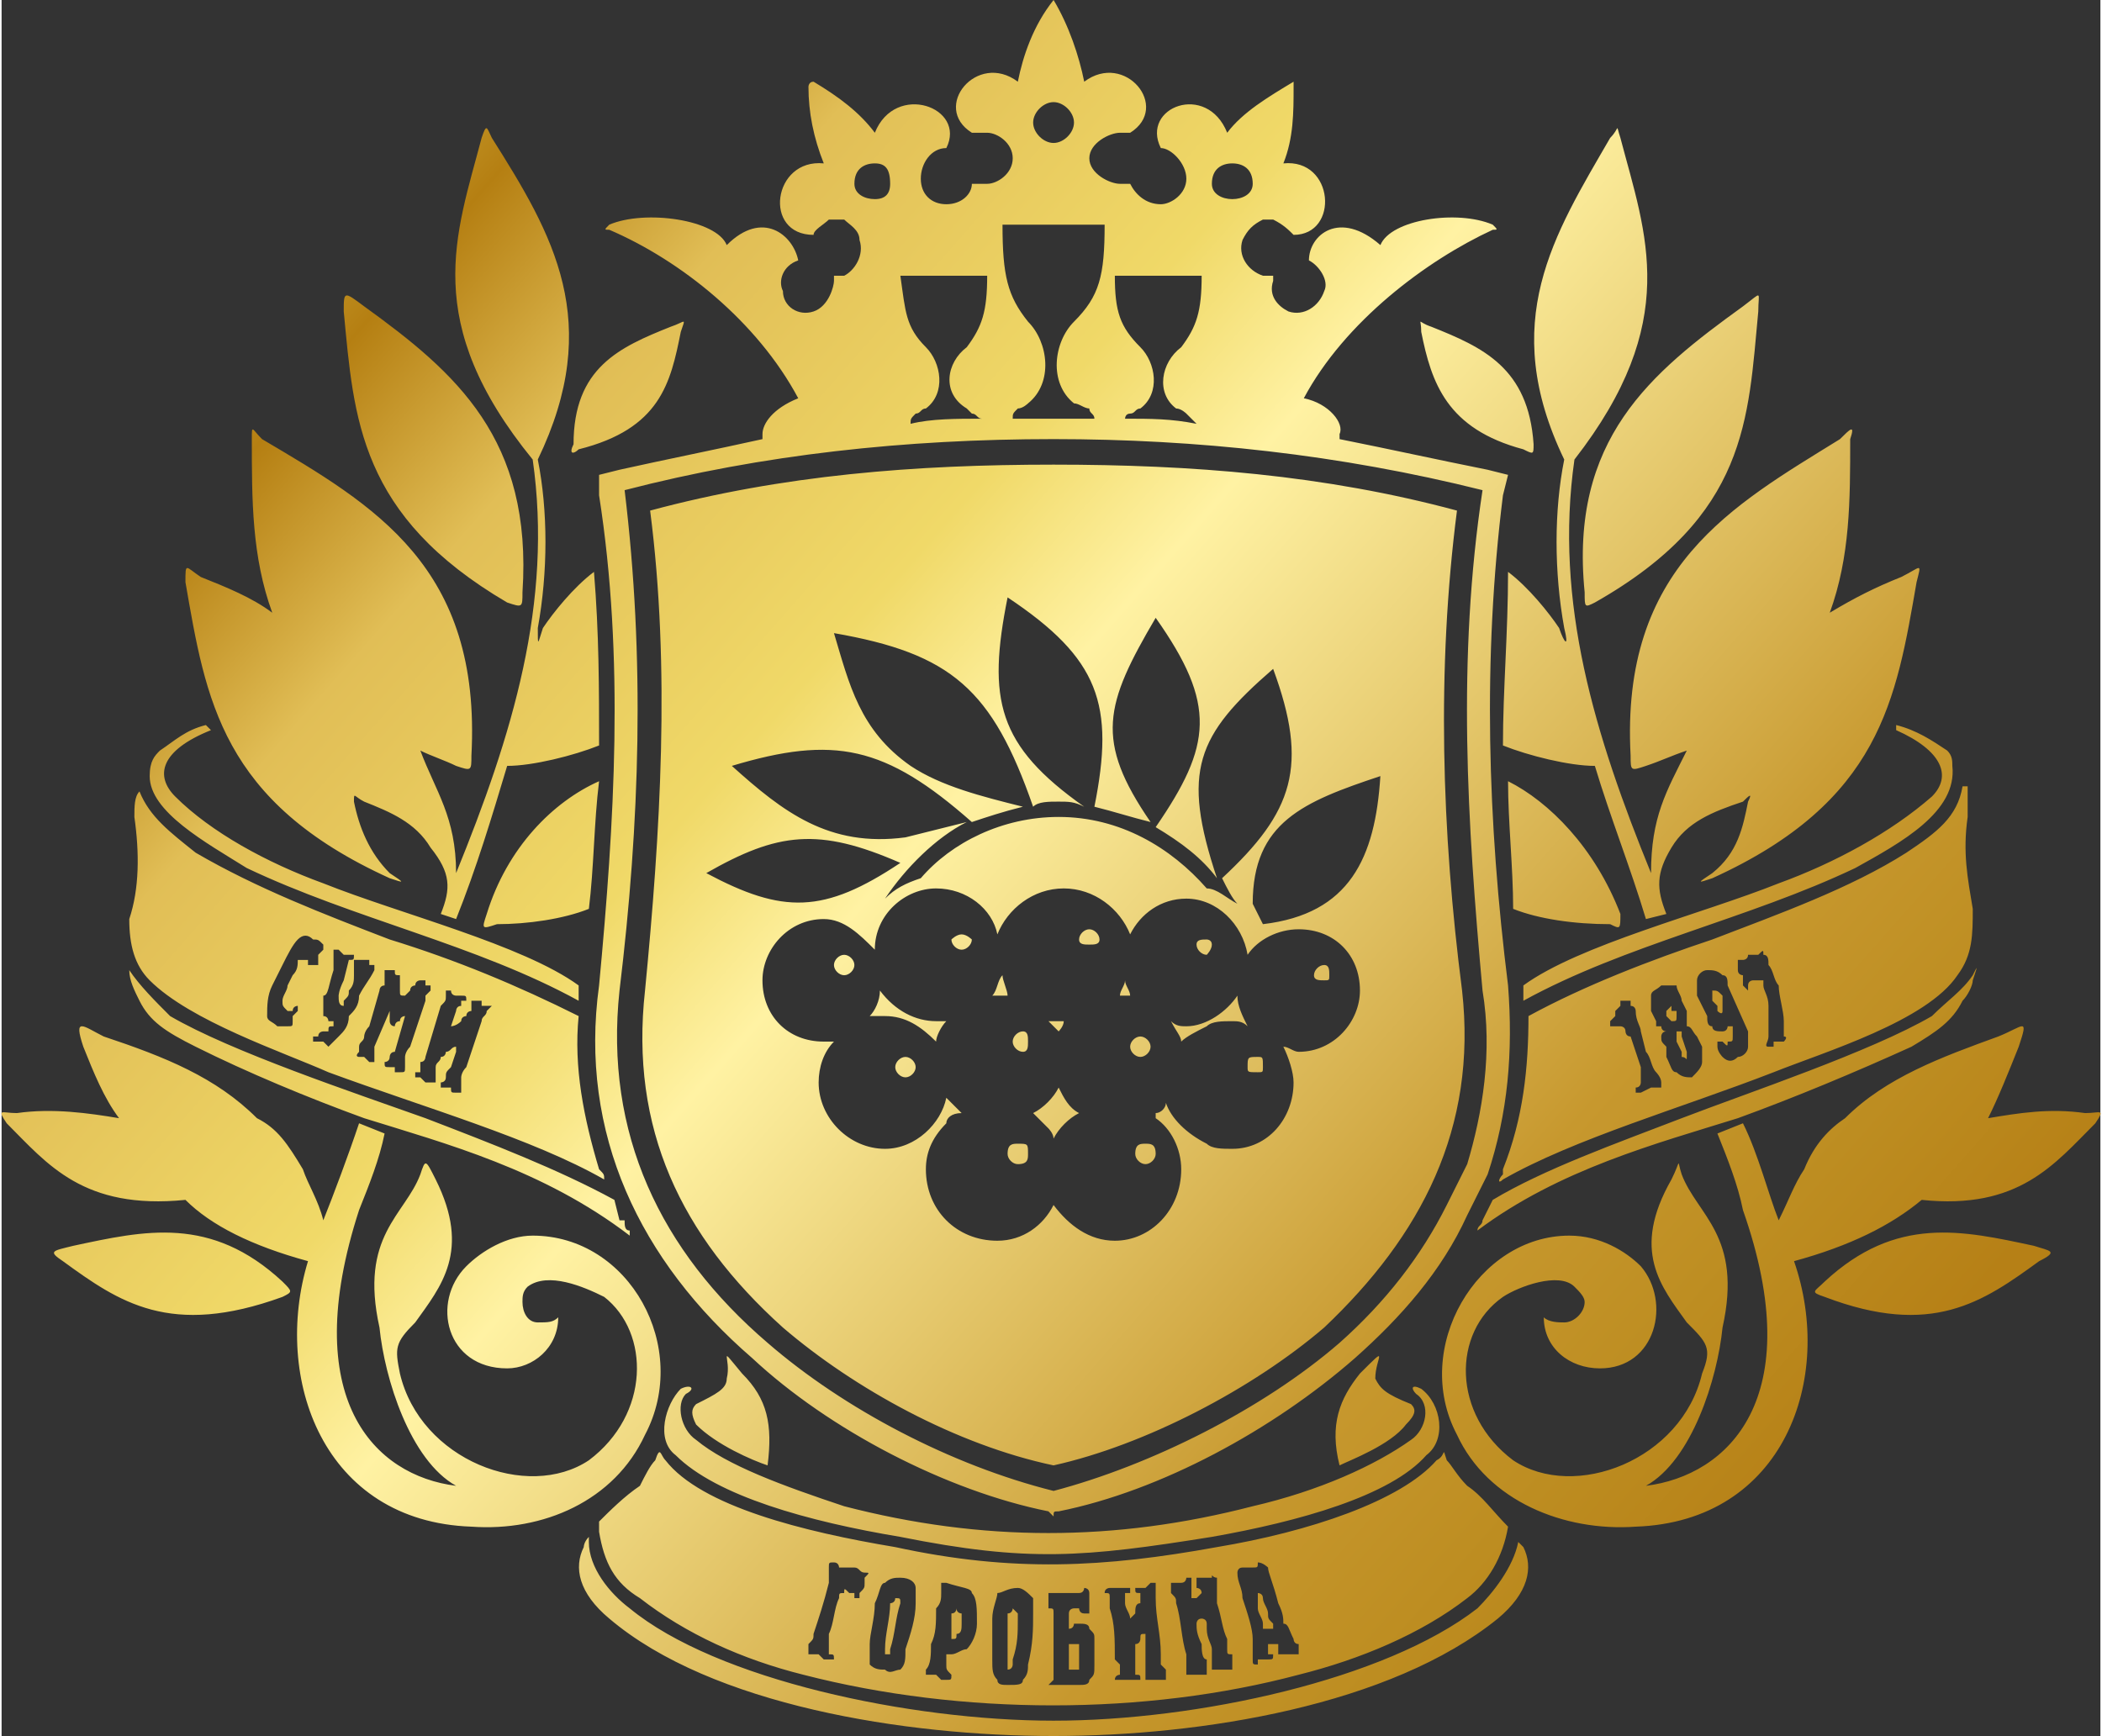 <?xml version="1.0" encoding="UTF-8"?>
<!DOCTYPE svg PUBLIC "-//W3C//DTD SVG 1.1//EN" "http://www.w3.org/Graphics/SVG/1.1/DTD/svg11.dtd">
<!-- Creator: CorelDRAW X7 -->
<svg xmlns="http://www.w3.org/2000/svg" xml:space="preserve" width="500px" height="413px" version="1.1" style="shape-rendering:geometricPrecision; text-rendering:geometricPrecision; image-rendering:optimizeQuality; fill-rule:evenodd; clip-rule:evenodd"
viewBox="0 0 411 340"
 xmlns:xlink="http://www.w3.org/1999/xlink">
 <rect x="0" y="0" width="411" height="340" fill="#333333" stroke="none"/>
 <defs>
  <style type="text/css">
   <![CDATA[
    .fil0 {fill:url(#id0)}
   ]]>
  </style>
  <linearGradient id="id0" gradientUnits="userSpaceOnUse" x1="348.903" y1="296.299" x2="62.477" y2="43.785">
   <stop offset="0" style="stop-opacity:1; stop-color:#B68016"/>
   <stop offset="0.102" style="stop-opacity:1; stop-color:#BD8D21"/>
   <stop offset="0.212" style="stop-opacity:1; stop-color:#C7982E"/>
   <stop offset="0.561" style="stop-opacity:1; stop-color:#FFF2A3"/>
   <stop offset="0.659" style="stop-opacity:1; stop-color:#F0D968"/>
   <stop offset="0.839" style="stop-opacity:1; stop-color:#E1BE56"/>
   <stop offset="0.949" style="stop-opacity:1; stop-color:#B57F12"/>
   <stop offset="1" style="stop-opacity:1; stop-color:#C59B2D"/>
  </linearGradient>
 </defs>
 <g id="Слой_x0020_1">
  <path class="fil0" d="M285 100c-26,-7 -52,-9 -79,-9l0 0c-27,0 -53,2 -79,9 4,31 2,63 -1,94 -3,27 7,48 27,66 14,12 34,23 53,27 18,-4 39,-15 53,-27 19,-18 30,-39 27,-66 -4,-31 -5,-63 -1,-94zm-78 57c2,0 3,0 5,1 -17,-12 -19,-21 -15,-41 18,12 21,21 17,41 4,1 7,2 11,3 -11,-16 -9,-23 1,-40 12,17 11,25 0,41 5,3 9,6 12,10 -7,-21 -4,-28 11,-41 7,19 4,28 -10,41 1,2 2,4 3,5 -2,-1 -4,-3 -6,-3 -7,-8 -17,-14 -29,-14 -11,0 -21,5 -27,12 -3,1 -5,2 -7,4 4,-6 10,-12 16,-15l-12 3c-15,2 -24,-5 -34,-14 20,-6 30,-4 47,11 3,-1 6,-2 10,-3 -8,-2 -16,-4 -22,-8 -10,-7 -12,-16 -15,-26 23,4 31,11 39,34 1,-1 3,-1 5,-1zm47 25c7,0 12,5 12,12 0,6 -5,12 -12,12 -1,0 -2,-1 -3,-1 1,2 2,5 2,7 0,7 -5,13 -12,13 -2,0 -4,0 -5,-1l0 0c-4,-2 -7,-5 -8,-8 0,1 -1,2 -2,2 0,0 0,0 0,1 3,2 5,6 5,10 0,8 -6,14 -13,14 -5,0 -9,-3 -12,-7 -2,4 -6,7 -11,7 -8,0 -14,-6 -14,-14 0,-3 1,-6 4,-9 0,-1 1,-2 3,-2 -1,-1 -2,-2 -3,-3 -1,5 -6,10 -12,10 -7,0 -13,-6 -13,-13 0,-3 1,-6 3,-8 -1,0 -2,0 -2,0 -7,0 -12,-5 -12,-12 0,-6 5,-12 12,-12 4,0 7,3 10,6 0,-7 6,-12 12,-12 6,0 11,4 12,9 2,-5 7,-9 13,-9 6,0 11,4 13,9 2,-4 6,-7 11,-7 6,0 11,5 12,11 2,-3 6,-5 10,-5zm-8 25c1,0 1,0 1,2 0,1 0,1 -1,1 -2,0 -2,0 -2,-1 0,-2 0,-2 2,-2zm-5 -7c1,0 2,0 3,1 -1,-2 -2,-4 -2,-6 -2,3 -6,6 -10,6 -1,0 -2,0 -3,-1 1,2 2,3 2,4 1,-1 3,-2 5,-3 1,-1 3,-1 5,-1zm-35 23c1,-2 3,-4 5,-5 -2,-1 -3,-3 -4,-5 -1,2 -3,4 -5,5 1,1 2,2 3,3 0,0 1,1 1,2zm15 -28c0,-1 -1,-2 -1,-3 0,1 -1,2 -1,3l0 0c1,0 1,0 2,0zm-13 5l0 0c-1,0 -2,0 -3,0 1,1 1,1 2,2 0,0 1,-1 1,-2zm15 3c1,0 2,1 2,2 0,1 -1,2 -2,2 -1,0 -2,-1 -2,-2 0,-1 1,-2 2,-2zm-26 -8c0,-1 -1,-3 -1,-4 -1,1 -1,3 -2,4 0,0 1,0 1,0 1,0 2,0 2,0zm-12 5c-1,0 -1,0 -2,0 -4,0 -8,-2 -11,-6 0,2 -1,4 -2,5 1,0 2,0 3,0 4,0 7,2 10,5 0,-1 1,-3 2,-4zm15 2c1,0 1,1 1,2 0,1 0,2 -1,2 -1,0 -2,-1 -2,-2 0,-1 1,-2 2,-2zm-23 5c1,0 2,1 2,2 0,1 -1,2 -2,2 -1,0 -2,-1 -2,-2 0,-1 1,-2 2,-2zm-12 -20c1,0 2,1 2,2 0,1 -1,2 -2,2 -1,0 -2,-1 -2,-2 0,-1 1,-2 2,-2zm23 -4c1,0 2,1 2,1 0,1 -1,2 -2,2 -1,0 -2,-1 -2,-2 0,0 1,-1 2,-1zm25 -1c1,0 2,1 2,2 0,1 -1,1 -2,1 -1,0 -2,0 -2,-1 0,-1 1,-2 2,-2zm23 2c0,0 1,0 1,1 0,1 -1,2 -1,2 -1,0 -2,-1 -2,-2 0,-1 1,-1 2,-1zm23 5c1,0 1,1 1,2 0,1 0,1 -1,1 -1,0 -2,0 -2,-1 0,-1 1,-2 2,-2zm-35 35c1,0 2,0 2,2 0,1 -1,2 -2,2 -1,0 -2,-1 -2,-2 0,-2 1,-2 2,-2zm-25 0c2,0 2,0 2,2 0,1 0,2 -2,2 -1,0 -2,-1 -2,-2 0,-2 1,-2 2,-2zm48 -43l-2 -4c0,-16 10,-20 25,-25 -1,16 -6,27 -23,29zm-71 -12c-15,10 -23,10 -38,2 14,-8 22,-9 38,-2zm-7 140c0,0 0,0 0,0 0,0 0,1 0,1 0,0 0,0 0,0 0,1 0,1 -1,2 0,0 0,0 0,0 0,1 0,1 0,1 0,0 0,0 -1,0 0,0 0,0 0,0 0,0 0,-1 0,-1 0,0 -1,0 -1,0 0,0 0,0 0,0 -1,-1 -1,-1 -1,0 -1,0 -1,0 -1,1 -1,2 -1,5 -2,7 0,1 0,2 0,2 0,1 0,1 0,1 0,0 0,1 0,1 1,0 1,0 1,1 0,0 -1,0 -1,0 0,0 0,0 0,0 -1,0 -1,0 -1,0 -1,-1 -1,-1 -1,-1 -1,0 -1,0 -1,0 0,0 -1,0 -1,0 0,0 0,0 0,-1 0,0 0,0 0,-1 1,-1 1,-1 1,-2 1,-3 2,-6 3,-10 0,-1 0,-1 0,-2 0,0 0,-1 0,-1 0,-1 0,-1 1,-1 0,0 0,0 0,0 1,0 1,1 1,1 0,0 1,0 2,0 0,0 1,0 1,0 1,0 1,1 2,1 0,0 0,0 0,0 1,0 1,0 0,1zm8 14c0,2 0,3 -1,4 -1,0 -2,1 -3,0 -1,0 -2,0 -3,-1 0,-1 0,-2 0,-4 0,-2 1,-5 1,-8 1,-2 1,-4 2,-4 1,-1 2,-1 3,-1 2,0 3,1 3,2 0,1 0,2 0,3 0,3 -1,6 -2,9zm-3 0c1,-3 1,-6 2,-9 0,0 0,0 0,0 0,-1 0,-1 -1,-1 0,0 0,0 0,0 0,1 -1,1 -1,1 0,3 -1,6 -1,9 0,0 0,0 0,1 0,0 0,0 0,0 1,0 1,0 1,0 0,0 0,-1 0,-1zm17 -5c0,2 -1,4 -2,5 -1,0 -2,1 -3,1 0,0 -1,0 -1,0 0,0 0,0 0,1 0,0 0,1 0,1 0,1 0,1 1,2 0,0 0,0 0,0 0,0 0,0 0,0 0,1 0,1 -1,1 0,0 0,0 -1,0 0,0 0,0 -1,-1 0,0 0,0 -1,0 0,0 0,0 0,0 -1,0 -1,0 -1,0 0,0 0,0 0,0 0,-1 0,-1 0,-1 1,-1 1,-3 1,-5 1,-2 1,-4 1,-7 1,-1 1,-2 1,-3 0,0 0,-1 0,-1 0,0 0,-1 0,-1 0,0 1,0 1,0 3,1 5,1 5,2 1,1 1,3 1,6zm-3 0c0,-1 0,-1 0,-2 0,0 -1,0 -1,-1 0,0 0,1 -1,1 0,1 0,1 0,2 0,0 0,0 0,0 0,1 0,2 0,2 0,1 0,1 0,1 1,0 1,0 1,-1 1,0 1,-1 1,-2zm13 8c0,1 0,2 -1,3 0,1 -1,1 -3,1 -1,0 -2,0 -2,-1 -1,-1 -1,-2 -1,-4 0,-2 0,-5 0,-8 0,-2 1,-4 1,-5 1,0 2,-1 4,-1 1,0 2,1 3,2 0,1 0,2 0,3 0,3 0,6 -1,10zm-3 -1c1,-3 1,-5 1,-8 0,-1 0,-1 0,-1 0,0 -1,-1 -1,-1 0,0 0,1 -1,1 0,0 0,0 0,1 0,3 0,5 0,8 0,1 0,1 0,1 0,0 0,0 0,1 1,0 1,-1 1,-1 0,0 0,0 0,-1zm16 1c0,2 0,2 -1,3 0,1 -1,1 -2,1 -1,0 -1,0 -2,0 0,0 0,0 -1,0 0,0 0,0 0,0 0,0 -1,0 -1,0 0,0 -1,0 -1,0 0,0 0,0 -1,0 0,0 1,-1 1,-1 0,0 0,0 0,-1 0,0 0,0 0,0 0,-1 0,-1 0,-2 0,-3 0,-7 0,-10 0,-1 0,-1 -1,-1 0,-1 0,-1 0,-2 0,0 0,0 0,0 0,-1 0,-1 0,-1 0,0 0,0 1,0 0,0 1,0 1,0 1,0 2,0 2,0 1,0 1,0 2,0 0,0 0,0 0,0 1,0 1,-1 1,-1 0,0 1,0 1,1 0,0 0,0 0,0 0,1 0,1 0,2 0,0 0,0 0,1 0,0 0,0 0,0 0,1 0,1 0,1 0,0 0,0 0,0 0,0 0,0 -1,0 0,1 0,0 0,0 0,0 0,0 0,0 -1,0 -1,-1 -1,-1 0,0 0,0 -1,0 0,0 -1,0 -1,1 0,0 0,0 0,1 0,1 0,1 0,1 0,0 0,1 0,1 0,0 0,0 0,0 0,0 0,0 0,0 0,0 0,0 0,0 1,0 1,-1 1,-1 0,0 1,0 1,0 1,0 2,0 2,1 1,1 1,1 1,2 0,2 0,4 0,5zm-3 0c0,-1 0,-2 0,-3 0,0 0,-1 0,-1 -1,0 -1,0 -1,0 -1,0 -1,0 -1,0 0,0 0,0 0,1 0,1 0,2 0,3 0,0 0,1 0,1 1,0 1,0 1,0 0,0 1,0 1,0 0,-1 0,-1 0,-1zm17 2c0,0 0,0 0,0 0,1 0,1 0,1 -1,0 -1,0 -1,0 -1,0 -1,0 -1,0 0,0 -1,0 -1,0 0,0 0,0 0,0 -1,0 -1,0 -1,0 0,0 0,0 0,-1 0,0 0,0 0,0 0,0 0,0 0,-1 0,0 0,0 0,-1 0,0 0,0 0,-1 0,-1 0,-3 0,-4 0,0 0,-1 0,-1 0,0 0,0 0,0 -1,0 -1,0 -1,1 0,0 0,1 -1,1 0,1 0,1 0,2 0,0 0,1 0,1 0,1 0,1 0,2 0,0 0,0 0,0 0,1 0,1 0,1 1,0 1,0 1,1 0,0 -1,0 -1,0 0,0 -1,0 -1,0 0,0 0,0 0,0 -1,0 -1,0 -1,0 0,0 -1,0 -1,0 0,0 -1,0 -1,0 0,0 0,0 0,0 0,-1 1,-1 1,-1 0,0 0,-1 0,-2 0,0 -1,-1 -1,-1 0,-4 0,-7 -1,-10 0,-1 0,-2 0,-2 0,-1 0,-1 -1,-1 0,-1 1,-1 1,-1 0,0 0,0 0,0 0,0 0,0 1,0 0,0 0,0 0,0 1,0 1,0 1,0 0,0 0,0 1,0 0,0 0,0 0,0 0,0 1,0 1,0 0,0 0,0 0,1 -1,0 -1,0 -1,0 0,0 0,1 0,1 0,0 0,1 0,1 0,1 1,2 1,3 0,0 0,0 0,0 0,0 0,0 1,-1 0,-1 0,-2 1,-2 0,-1 0,-1 0,-1 0,-1 0,-1 0,-1 -1,0 -1,0 -1,-1 0,0 0,0 0,0 0,0 0,0 1,0 0,0 0,0 0,0 0,0 1,0 1,0 0,0 0,0 1,-1 0,0 0,0 1,0 0,0 0,0 0,0 0,0 0,0 0,1 0,0 0,0 0,1 0,0 0,1 0,1 0,4 1,7 1,11 0,1 0,1 0,2 0,0 1,1 1,1 0,0 0,0 0,0 0,1 0,1 0,1zm13 -2c0,0 0,0 0,0 0,0 0,1 0,1 -1,0 -1,0 -1,0 0,0 0,0 -1,0 0,0 0,0 0,0 -1,0 -1,0 -1,0 0,0 -1,0 -1,0 0,-1 0,-1 0,-2 0,-1 0,-1 0,-2 0,-1 -1,-2 -1,-4 0,0 0,-1 0,-1 0,-1 -1,-1 -1,-1 -1,0 -1,1 -1,1 0,1 0,2 1,4 0,1 0,3 1,3 0,1 0,1 0,2 0,0 0,0 0,0 0,0 0,0 0,1 -1,0 -1,0 -1,0 0,0 -1,0 -1,0 0,0 0,0 -1,0 0,0 0,0 0,0 -1,0 -1,0 -1,0 0,0 0,-1 0,-1 0,0 0,0 0,-1 0,0 0,0 0,-1 0,0 0,0 0,-1 -1,-3 -1,-7 -2,-10 0,-1 0,-1 -1,-2 0,0 0,-1 0,-1 0,-1 0,-1 0,-1 0,0 1,0 1,0 0,0 1,0 1,0 1,0 1,-1 1,-1 1,0 1,0 1,0 0,1 0,1 0,1 0,0 0,0 0,0 0,1 0,1 0,1 0,0 0,0 0,0 0,1 0,1 0,1 0,0 0,1 0,1 0,0 1,0 1,0 0,0 0,0 1,-1 0,0 0,0 0,0 0,-1 -1,-1 -1,-1 0,0 0,0 0,-1 0,0 0,0 0,0 0,0 0,0 0,0 0,0 0,-1 0,-1 0,0 0,0 0,0 0,0 1,0 1,0 0,0 0,0 0,0 1,0 1,0 1,0 1,0 1,0 1,0 0,-1 0,0 1,0 0,0 0,0 0,0 0,1 0,1 0,2 0,1 0,2 0,3 1,3 1,5 2,7 0,1 0,2 0,2 0,1 0,1 1,1 0,1 0,1 0,1 0,1 0,1 0,1zm13 -3c0,0 0,1 0,1 -1,0 -1,0 -1,0 0,0 0,0 -1,0 0,0 0,0 0,0 0,0 0,0 -1,0 0,0 0,0 0,0 0,0 0,0 -1,0 0,0 0,0 0,0 0,0 0,0 0,-1 0,0 0,0 0,0 0,-1 0,-1 0,-1 0,0 -1,0 -1,0 -1,0 -1,0 -1,0 0,1 0,1 0,1 0,0 0,1 0,1 0,0 0,0 0,0 1,0 1,0 1,0 0,1 0,1 -1,1 0,0 0,0 0,0 -1,0 -1,0 -1,0 0,0 -1,0 -1,0 0,1 0,1 0,1 -1,0 -1,0 -1,-1 0,0 0,-2 0,-4 0,-2 -1,-5 -2,-8 0,-2 -1,-3 -1,-5 0,0 0,-1 1,-1 0,0 0,0 1,0 0,0 0,0 0,0 1,0 1,0 1,0 1,0 1,0 1,-1 1,0 2,1 2,1 0,1 1,3 2,7 1,2 1,3 1,4 1,0 1,1 2,3 0,0 0,1 1,1 0,0 0,0 0,1 0,0 0,0 0,0zm-5 -5c-1,-1 -1,-1 -1,-2 0,-1 -1,-2 -1,-3 0,-1 -1,-1 -1,-1 0,0 0,1 0,3 0,1 1,2 1,3 0,0 0,0 0,0 0,0 0,1 0,1 0,0 1,0 1,0 0,0 0,0 1,0 0,-1 0,-1 0,-1zm76 -106c0,0 0,0 0,1 0,0 0,0 -1,0l0 0 -1 0 -2 1c0,0 0,0 -1,0 0,0 0,0 0,0 0,0 0,-1 0,-1 1,0 1,-1 1,-1 0,0 0,-1 0,-1 0,-1 0,-1 0,-2l-2 -6c-1,0 -1,-1 -1,-1 0,-1 -1,-1 -1,-1 -1,0 -1,0 -1,0 -1,0 -1,0 -1,0l0 0c0,-1 0,-1 0,-1 0,0 0,0 0,0 1,-1 1,-1 1,-1 0,0 0,-1 0,-1 0,0 1,-1 1,-1 0,0 0,-1 0,-1l1 0c1,0 1,0 1,0 0,0 0,0 0,1 1,0 1,1 1,1 0,2 1,3 1,4l1 4c1,1 1,3 2,4 0,0 1,1 1,2zm8 -7c0,1 0,2 0,3 0,1 -1,2 -2,3 -1,0 -2,0 -3,-1 -1,0 -1,-1 -2,-3l0 -2c-1,-1 -1,-1 -1,-2 0,0 0,-1 1,-1 0,0 -1,0 -1,-1 0,0 0,0 -1,0 0,-1 0,-1 0,-1l-1 -2c0,-1 0,-2 0,-3 0,-1 1,-1 2,-2 1,0 2,0 3,0 0,1 1,2 1,3l1 2c0,0 0,0 0,1 0,0 0,0 0,0 0,1 0,1 0,1 0,0 0,0 0,0 0,0 0,1 0,1 1,0 1,1 2,2l1 2zm-5 -7c-1,0 -1,0 -1,0 0,-1 0,-1 0,-1 -1,1 -1,1 -1,1 0,0 0,1 0,1 0,0 1,1 1,1 0,0 0,0 0,0 1,0 1,0 1,-1 0,0 0,0 0,-1zm2 8l-1 -3c0,0 0,0 0,-1 0,0 -1,0 -1,0 0,0 0,0 0,1 0,0 0,0 0,1l1 2c0,1 0,1 0,1 1,0 1,1 1,0 0,0 0,0 0,0 0,-1 0,-1 0,-1zm12 -4c0,1 0,2 0,3 0,1 -1,2 -2,2 -1,1 -2,1 -3,0 0,0 -1,-1 -1,-2 0,0 0,0 0,-1 0,0 0,0 0,0 0,0 1,0 1,0 0,0 0,0 0,0 1,1 1,1 1,0 1,0 1,0 1,-1 0,0 0,0 0,-1l0 -1c0,0 -1,0 -1,0 0,0 0,0 0,0 0,0 0,0 0,0 0,0 0,1 -1,1 0,0 0,0 0,0 -1,0 -2,0 -2,-1 -1,0 -1,-1 -1,-2l-2 -4c0,-1 0,-2 0,-3 0,-1 1,-2 2,-2 1,0 2,0 3,1 1,0 1,1 1,2l4 9zm-5 -5l0 -2c-1,-1 -1,-1 -2,-1 0,0 0,1 0,1 0,0 0,1 0,1l1 1c0,1 0,1 0,1 0,0 1,1 1,0 0,0 0,0 0,0 0,0 0,-1 0,-1zm9 -8c1,1 1,3 2,4 0,2 1,5 1,7 0,1 0,2 0,3 1,0 0,1 0,1 0,0 -1,0 -1,0 0,0 0,0 -1,0 0,1 0,1 0,1 0,0 -1,0 -1,0 0,0 0,0 0,0 -1,0 0,-1 0,-2 0,0 0,-1 0,-2 0,-1 0,-3 0,-4 0,-2 -1,-3 -1,-4 0,-1 0,-1 0,-1 -1,0 -1,0 -2,0 0,0 0,0 0,0 0,0 -1,0 -1,1 0,0 0,0 0,0 0,0 0,0 0,1 0,0 0,0 0,0 0,0 -1,-1 -1,-1 0,0 0,0 0,0 0,-1 0,-2 0,-2 0,0 -1,0 -1,-1 0,0 0,-1 0,-1 0,0 0,0 0,0 0,-1 0,-1 0,-1 1,0 1,0 1,0 0,0 1,0 1,-1 1,0 1,0 1,0 1,0 1,0 1,0 1,-1 1,-1 1,0 1,0 1,1 1,2zm-283 -3c0,0 0,0 0,0 0,0 -1,1 -1,1 0,1 0,1 0,1 0,0 0,1 0,1 0,0 -1,0 -1,0 0,1 0,1 0,1 0,0 0,-1 0,-1 0,0 -1,0 -1,0 0,0 0,-1 0,-1 0,0 0,0 0,0 -1,0 -1,0 -2,0 0,1 0,2 -1,3l-1 2c0,1 -1,2 -1,3 0,1 0,1 1,2 0,0 0,0 1,0 0,0 0,0 0,0 0,-1 1,-1 1,-1 0,0 0,1 0,1 0,0 0,0 0,0l-1 1 0 1c0,1 0,1 -1,1 0,0 -1,0 -2,0 -1,-1 -2,-1 -2,-2 0,-2 0,-4 1,-6l2 -4c1,-2 2,-4 3,-5 1,-1 2,-1 3,0 1,0 1,0 2,1 0,0 0,0 0,1zm10 4c-1,2 -2,3 -3,5 0,2 -1,3 -2,4 0,2 -1,3 -2,4 -1,1 -2,2 -2,2 0,0 0,0 0,0 -1,-1 -1,-1 -1,-1l-1 0 -1 0c0,0 0,0 0,0 0,-1 0,-1 0,-1 0,0 0,0 1,0 0,-1 1,-1 1,-1 0,0 0,0 1,0 0,-1 0,-1 1,-1 0,0 0,-1 0,-1 0,0 -1,0 -1,0 0,0 0,-1 -1,-1 0,-1 0,-2 0,-4 1,0 1,-2 2,-5 0,0 0,-1 0,-2 0,0 0,-1 0,-1 0,0 0,0 0,0 0,-1 0,-1 0,-1 1,0 1,0 1,0 0,0 0,0 0,0 1,1 1,1 1,1 0,0 0,0 0,0 1,0 1,0 1,0 0,0 0,0 1,0 0,1 0,1 -1,1l-1 4c-1,2 -1,3 -1,3 0,1 0,2 1,2 0,0 0,-1 0,-1 1,-1 1,-1 1,-2 1,-1 1,-2 1,-3 0,0 0,-1 0,-1 0,-1 0,-1 0,-1 0,-1 0,-1 0,-1 0,0 1,0 1,0 0,0 0,0 1,0 0,0 0,0 0,0 1,0 1,0 1,0 0,1 0,1 0,1 1,0 1,0 1,0 0,0 0,0 0,1zm6 19c0,0 0,0 0,0 0,1 0,1 -1,1 0,0 0,0 0,0 0,0 0,0 -1,0 0,-1 0,-1 0,-1 0,0 -1,0 -1,0 0,0 0,0 0,0 -1,0 -1,0 -1,-1 0,0 1,0 1,-1 0,0 0,-1 1,-1l2 -7c0,0 0,0 0,0 0,0 0,0 0,0 0,0 -1,0 -1,1 -1,0 -1,1 -1,1 0,0 0,0 0,0 -1,0 -1,-1 -1,-1 0,0 0,0 0,-1 0,0 0,0 0,-1 0,0 0,0 0,0 0,0 0,0 0,0l-3 7c0,0 0,1 0,2 0,0 0,0 0,1 0,0 0,0 0,0 0,0 -1,0 -1,0 0,0 0,0 0,0 0,0 -1,-1 -1,-1 0,0 0,0 -1,0 0,0 0,0 0,0 0,0 -1,0 0,-1 0,0 0,0 0,0 0,0 0,-1 0,-1 0,-1 1,-1 1,-2 0,0 0,-1 1,-2l2 -7c0,0 0,-1 1,-1 0,-1 0,-1 0,-1 0,-1 0,-1 0,-1 0,0 0,-1 0,-1 0,0 0,0 0,0 1,0 1,0 1,0 0,0 0,0 0,0 1,0 1,0 1,0 0,1 0,1 1,1 0,0 0,0 0,0 0,0 0,0 0,0 0,1 0,1 0,2 0,1 0,1 0,1 0,1 0,1 1,1 0,0 0,0 0,0 0,0 1,-1 1,-1 0,-1 1,-1 1,-1 0,-1 1,-1 1,-1 0,0 0,0 0,0 0,0 1,0 1,0 0,1 0,1 0,1 0,0 1,0 1,0 0,0 0,0 0,0 0,0 0,0 0,0 0,1 0,1 0,1 0,0 0,0 0,0 -1,1 -1,1 -1,1 0,0 0,1 0,1l-3 9c-1,1 -1,2 -1,2 0,1 0,2 0,2zm11 5c-1,0 -1,0 -1,0 0,0 0,0 0,0 -1,0 -1,0 -1,-1 0,0 0,0 0,0 -1,0 -1,0 -1,0 0,0 0,0 -1,0 0,0 0,0 0,0 0,0 0,-1 0,-1 0,0 0,0 0,0 0,0 1,0 1,-1 0,0 0,0 0,0 0,-1 0,-1 1,-2l1 -3 0 -1c0,0 0,-1 0,-1 0,0 0,1 0,1 -1,0 -1,1 -2,1 0,0 0,1 -1,1 0,1 -1,1 -1,2 0,0 0,0 0,1 0,0 0,0 0,0 0,1 0,1 0,1 0,1 0,1 0,1 0,0 -1,0 -1,0 0,0 0,0 0,0 -1,0 -1,0 -1,0 -1,-1 -1,-1 -1,-1 0,0 0,0 -1,0 0,0 0,0 0,0 0,-1 0,-1 0,-1 0,0 1,0 1,0 0,-1 0,-1 0,-2 1,0 1,-1 1,-1l3 -10c1,-1 1,-1 1,-2 0,0 0,0 0,-1 0,0 0,0 0,0 0,0 0,0 1,0 0,0 0,0 0,0 0,1 1,1 1,1l0 0c1,0 1,0 1,0l0 0c1,0 1,0 1,1 0,0 0,0 -1,0 0,0 0,0 0,0 0,1 0,1 0,1 -1,0 -1,1 -1,1l-1 3c0,0 0,0 0,0 0,0 1,0 2,-1 0,-1 1,-1 1,-1 0,-1 1,-1 1,-1 0,-1 0,-1 0,-1 0,0 0,0 0,0 0,-1 0,-1 0,-1 0,0 0,0 1,0 0,0 0,0 0,0 0,0 0,0 1,0 0,1 0,1 0,1 0,0 1,0 1,0 0,0 0,0 0,0 1,0 1,0 1,0 -1,1 -1,1 -1,1 0,1 -1,1 -1,2l-3 9c-1,1 -1,2 -1,2 0,1 0,1 0,1 0,1 0,1 0,1 0,0 0,1 0,1zm205 -61c8,4 17,13 22,26 0,3 0,3 -2,2 -7,0 -14,-1 -19,-3 0,-8 -1,-17 -1,-25zm-89 -71l0 0c3,0 5,0 8,0 0,-1 -1,-1 -1,-2 -1,0 -2,-1 -3,-1 -5,-4 -4,-12 0,-16 5,-5 6,-9 6,-19 -6,0 -14,0 -20,0 0,10 1,14 5,19 4,4 5,12 0,16 0,0 -1,1 -2,1 -1,1 -1,1 -1,2 2,0 5,0 8,0zm14 0c5,0 9,0 14,1 -1,-1 -1,-1 -2,-2 0,0 -1,-1 -2,-1 -4,-3 -3,-9 1,-12 3,-4 4,-7 4,-14 -5,0 -11,0 -17,0 0,7 1,10 5,14 3,3 4,9 0,12 -1,0 -1,1 -2,1 -1,0 -1,1 -1,1zm42 4c10,2 19,4 29,6l4 1 -1 4c-4,32 -3,64 1,96 1,13 0,25 -4,37l0 0 -4 8 0 0c-5,11 -13,20 -22,28 -16,14 -38,26 -58,30 -1,0 -1,0 -1,1 -1,-1 -1,-1 -1,-1 -20,-4 -43,-16 -58,-30 -22,-19 -34,-44 -30,-73 3,-32 5,-64 0,-96l0 -4 4 -1c9,-2 19,-4 28,-6 0,0 0,0 0,-1 0,-2 2,-5 7,-7 -8,-15 -23,-27 -37,-33 -1,0 -1,0 0,-1 7,-3 21,-1 23,4 7,-7 13,-2 14,3 -3,1 -4,4 -3,6 0,3 3,5 6,4 3,-1 4,-5 4,-6 0,-2 0,-1 0,-1 0,0 1,0 2,0 2,-1 4,-4 3,-7 0,-2 -2,-3 -3,-4 -1,0 -2,0 -3,0l0 0c-1,1 -3,2 -3,3 -10,0 -8,-15 2,-14 -2,-5 -3,-10 -3,-15 0,0 0,-1 1,-1 5,3 9,6 12,10 4,-10 18,-5 14,3 -3,0 -5,3 -5,6 0,3 2,5 5,5 3,0 5,-2 5,-4l0 0c1,0 1,0 2,0 0,0 -1,0 1,0 2,0 5,-2 5,-5 0,-3 -3,-5 -5,-5 -2,0 -2,0 -3,0l0 0c-8,-5 1,-16 9,-10 1,-5 3,-11 7,-16 0,0 0,0 0,0 3,5 5,11 6,16 8,-6 17,5 9,10l0 0c0,0 0,0 -2,0 -2,0 -6,2 -6,5 0,3 4,5 6,5 1,0 0,0 1,0 0,0 1,0 1,0l0 0c1,2 3,4 6,4 2,0 5,-2 5,-5 0,-3 -3,-6 -5,-6 -4,-8 9,-13 13,-3 3,-4 8,-7 13,-10 0,0 0,1 0,1 0,5 0,10 -2,15 10,-1 11,14 2,14 -1,-1 -2,-2 -4,-3l0 0c0,0 -1,0 -2,0 -2,1 -3,2 -4,4 -1,3 1,6 4,7 1,0 1,0 2,0 0,0 0,0 0,1 -1,3 1,5 3,6 3,1 6,-1 7,-4 1,-2 -1,-5 -3,-6 0,-5 6,-10 14,-3 2,-5 15,-7 22,-4 1,1 1,1 0,1 -13,6 -29,18 -37,33 5,1 8,5 7,7 0,1 0,1 0,1zm-84 -3c4,-1 9,-1 14,-1 -1,0 -1,-1 -2,-1 0,0 -1,-1 -1,-1 -5,-3 -4,-9 0,-12 3,-4 4,-7 4,-14 -5,0 -11,0 -17,0 1,7 1,10 5,14 3,3 4,9 0,12 -1,0 -1,1 -2,1 -1,1 -1,1 -1,2zm134 35c30,-17 30,-36 32,-57 0,-4 1,-4 -3,-1 -18,13 -34,26 -31,56 0,3 0,3 2,2zm-12 -31c-1,-15 -10,-19 -20,-23 -3,-1 -2,-2 -2,1 2,10 5,19 20,23 2,1 2,1 2,-1zm27 79c3,-5 8,-7 14,-9 1,-1 2,-2 1,0 -1,5 -2,10 -7,14 -3,2 -3,2 0,1 33,-15 36,-35 40,-58 1,-4 1,-3 -3,-1 -5,2 -9,4 -14,7 4,-11 4,-22 4,-34 1,-3 0,-2 -2,0 -21,13 -43,25 -41,62 0,3 0,3 3,2 3,-1 5,-2 8,-3 -4,8 -7,13 -7,24 -11,-27 -19,-53 -15,-81 21,-27 14,-44 9,-63 -1,-3 0,-2 -2,0 -11,19 -22,36 -9,63 -2,10 -2,22 0,33 1,4 0,3 -1,0 -2,-3 -6,-8 -10,-11 0,12 -1,23 -1,34 5,2 13,4 18,4 3,10 7,20 10,30l4 -1c-2,-5 -2,-8 1,-13zm14 71c13,37 -3,52 -19,54 9,-5 14,-21 15,-31 4,-18 -5,-22 -8,-30 -1,-3 0,-3 -2,1 -8,14 -2,21 3,28 4,4 5,5 3,10 -4,17 -25,25 -37,17 -12,-9 -12,-25 -2,-32 3,-2 11,-5 14,-2 1,1 2,2 2,3 0,2 -2,4 -4,4 -1,0 -3,0 -4,-1 0,-1 0,-1 0,0 0,6 5,10 11,10 11,0 14,-13 8,-20 -3,-3 -8,-6 -14,-6 -18,0 -31,22 -22,39 6,13 21,19 35,18 29,-1 39,-29 31,-52 11,-3 19,-7 25,-12 19,2 26,-7 34,-15 2,-3 1,-2 -2,-2 -7,-1 -13,0 -19,1 2,-4 4,-9 6,-14 2,-6 1,-4 -4,-2 -11,4 -22,8 -30,16 -3,2 -6,5 -8,10 -2,3 -3,6 -5,10 -2,-5 -4,-13 -7,-19l-5 2c2,5 4,10 5,15zm-52 4c16,-12 35,-17 51,-22 11,-4 23,-9 34,-14 5,-3 8,-5 10,-9 1,-1 2,-3 2,-4 1,-3 1,-3 0,-1 -2,3 -5,5 -8,8 -12,7 -36,15 -49,20 -13,5 -27,10 -37,16l-2 4 0 0c0,1 -1,1 -1,2 -1,1 -1,1 0,0zm-172 -88c-9,4 -18,13 -22,26 -1,3 -1,3 2,2 6,0 13,-1 18,-3 1,-8 1,-17 2,-25zm-18 -35c-29,-17 -30,-36 -32,-57 0,-4 0,-4 4,-1 18,13 33,26 31,56 0,3 0,3 -3,2zm13 -31c0,-15 9,-19 19,-23 3,-1 3,-2 2,1 -2,10 -4,19 -20,23 -1,1 -2,1 -1,-1zm-28 79c-3,-5 -8,-7 -13,-9 -2,-1 -2,-2 -2,0 1,5 3,10 7,14 3,2 3,2 0,1 -33,-15 -36,-35 -40,-58 0,-4 0,-3 3,-1 5,2 10,4 14,7 -4,-11 -4,-22 -4,-34 0,-3 0,-2 2,0 22,13 43,25 41,62 0,3 0,3 -3,2 -2,-1 -5,-2 -7,-3 3,8 7,13 7,24 11,-27 19,-53 15,-81 -22,-27 -15,-44 -10,-63 1,-3 1,-2 2,0 12,19 22,36 9,63 2,10 2,22 0,33 0,4 0,3 1,0 2,-3 6,-8 10,-11 1,12 1,23 1,34 -5,2 -13,4 -18,4 -3,10 -6,20 -10,30l-3 -1c2,-5 2,-8 -2,-13zm-14 71c-12,37 3,52 19,54 -9,-5 -14,-21 -15,-31 -4,-18 5,-22 8,-30 1,-3 1,-3 3,1 7,14 1,21 -4,28 -4,4 -4,5 -3,10 4,17 25,25 37,17 12,-9 12,-25 3,-32 -4,-2 -11,-5 -15,-2 -1,1 -1,2 -1,3 0,2 1,4 3,4 2,0 3,0 4,-1 0,-1 0,-1 0,0 0,6 -5,10 -10,10 -12,0 -15,-13 -8,-20 3,-3 8,-6 13,-6 19,0 31,22 22,39 -6,13 -20,19 -34,18 -29,-1 -39,-29 -32,-52 -11,-3 -19,-7 -24,-12 -20,2 -27,-7 -35,-15 -2,-3 -1,-2 2,-2 7,-1 14,0 20,1 -3,-4 -5,-9 -7,-14 -2,-6 0,-4 4,-2 12,4 22,8 30,16 4,2 6,5 9,10 1,3 3,6 4,10 2,-5 5,-13 7,-19l5 2c-1,5 -3,10 -5,15zm53 5c-17,-13 -36,-18 -52,-23 -11,-4 -23,-9 -33,-14 -6,-3 -9,-5 -11,-9 -1,-2 -2,-4 -2,-6 -1,-1 -1,-1 0,0 2,3 5,6 8,9 12,7 36,15 50,20 13,5 26,10 37,16l1 4 1 0c0,1 0,2 1,2 0,1 0,1 0,1zm27 45c-3,-1 -10,-4 -14,-8 -1,-2 -1,-3 0,-4 4,-2 6,-3 6,-5 1,-4 -2,-7 3,-1 5,5 6,10 5,18zm112 0c2,-1 10,-4 13,-8 2,-2 2,-3 1,-4 -5,-2 -6,-3 -7,-5 0,-4 3,-7 -3,-1 -4,5 -6,10 -4,18zm-56 53c0,0 0,0 0,0 0,0 0,0 0,0 0,0 0,0 0,0 -29,0 -67,-6 -87,-23 -6,-5 -7,-10 -5,-14 0,0 0,-1 1,-2 0,0 0,0 0,1 0,5 4,10 8,13 17,14 55,22 83,22 0,0 0,0 0,0 0,0 0,0 0,0 0,0 0,0 0,0 0,0 0,0 0,0 28,0 65,-8 83,-22 3,-3 7,-8 8,-13 0,-1 0,-1 0,0 0,0 1,1 1,1 2,4 1,9 -5,14 -21,17 -58,23 -87,23 0,0 0,0 0,0zm89 -41c-3,-3 -5,-6 -8,-8 -2,-2 -3,-4 -4,-5 -1,-3 0,-1 -2,0 -7,8 -25,14 -43,17 -22,4 -40,5 -63,0 -18,-3 -38,-8 -45,-17 -1,-1 -1,-3 -2,0 -1,1 -2,3 -3,5 -3,2 -6,5 -8,7 0,1 0,1 0,2 1,6 3,10 8,13 9,7 20,12 32,15 31,8 67,8 97,0 12,-3 24,-8 33,-15 4,-3 7,-8 8,-14 0,0 0,0 0,0zm-17 -27c-2,-1 -2,0 -1,1 3,2 2,7 -1,9 -7,5 -18,10 -31,13 -27,7 -53,7 -80,0 -12,-4 -23,-8 -29,-13 -3,-2 -4,-7 -2,-9 2,-1 1,-2 -1,-1 -3,3 -5,10 -1,13 8,8 26,13 44,16 25,5 36,4 61,0 17,-3 35,-8 42,-16 4,-3 3,-10 -1,-13zm-253 -92c2,-6 2,-13 1,-20 0,-2 0,-4 1,-5 0,-1 0,-1 0,0 2,5 6,8 11,12 12,7 25,12 38,17 13,4 25,9 37,15 -1,10 1,20 4,30 1,1 1,1 1,2l0 0 0 0c0,1 0,0 0,0 -14,-8 -35,-14 -54,-21 -9,-4 -27,-10 -35,-18 -3,-3 -4,-7 -4,-12zm6 -33c3,-2 5,-4 9,-5l1 1c-10,4 -11,9 -7,13 7,7 18,13 29,17 15,6 39,12 50,20 0,1 0,2 0,3 -20,-11 -44,-16 -65,-26 -8,-5 -19,-11 -19,-18 0,-3 1,-4 2,-5zm24 107c-22,8 -32,1 -43,-7 -3,-2 -2,-2 2,-3 14,-3 27,-6 41,7 2,2 2,2 0,3zm331 -76c-1,-6 -2,-11 -1,-18 0,-2 0,-4 0,-6 -1,0 0,0 -1,0 -1,6 -5,9 -11,13 -11,7 -25,12 -38,17 -12,4 -25,9 -36,15 0,10 -1,20 -5,30 0,1 0,1 0,1 -1,1 -1,2 0,1 14,-8 35,-14 53,-21 10,-4 30,-10 36,-19 3,-4 3,-8 3,-13zm-5 -31c-3,-2 -6,-4 -10,-5l0 1c9,4 11,9 7,13 -8,7 -19,13 -30,17 -15,6 -39,12 -50,20 0,1 0,2 0,3 20,-11 44,-16 65,-26 9,-5 20,-11 19,-20 0,-1 0,-2 -1,-3zm-24 107c21,8 31,1 42,-7 4,-2 2,-2 -1,-3 -14,-3 -27,-6 -41,7 -2,2 -3,2 0,3zm-151 -226l0 0 0 0 0 0 0 0 0 0c2,0 4,-2 4,-4 0,-2 -2,-4 -4,-4l0 0 0 0 0 0 0 0 0 0 0 0c-2,0 -4,2 -4,4 0,2 2,4 4,4l0 0zm-35 4c-2,0 -4,1 -4,4 0,2 2,3 4,3 2,0 3,-1 3,-3 0,-3 -1,-4 -3,-4zm70 0c2,0 4,1 4,4 0,2 -2,3 -4,3 -2,0 -4,-1 -4,-3 0,-3 2,-4 4,-4zm46 196l-4 8c-5,10 -12,19 -21,27 -15,13 -37,24 -56,29 -20,-5 -41,-16 -56,-29 -21,-18 -32,-41 -29,-69 4,-33 5,-65 1,-98 27,-7 55,-10 84,-10l0 0c28,0 56,3 84,10 -5,33 -3,65 0,98 2,12 0,24 -3,34z"/>
 </g>
</svg>
